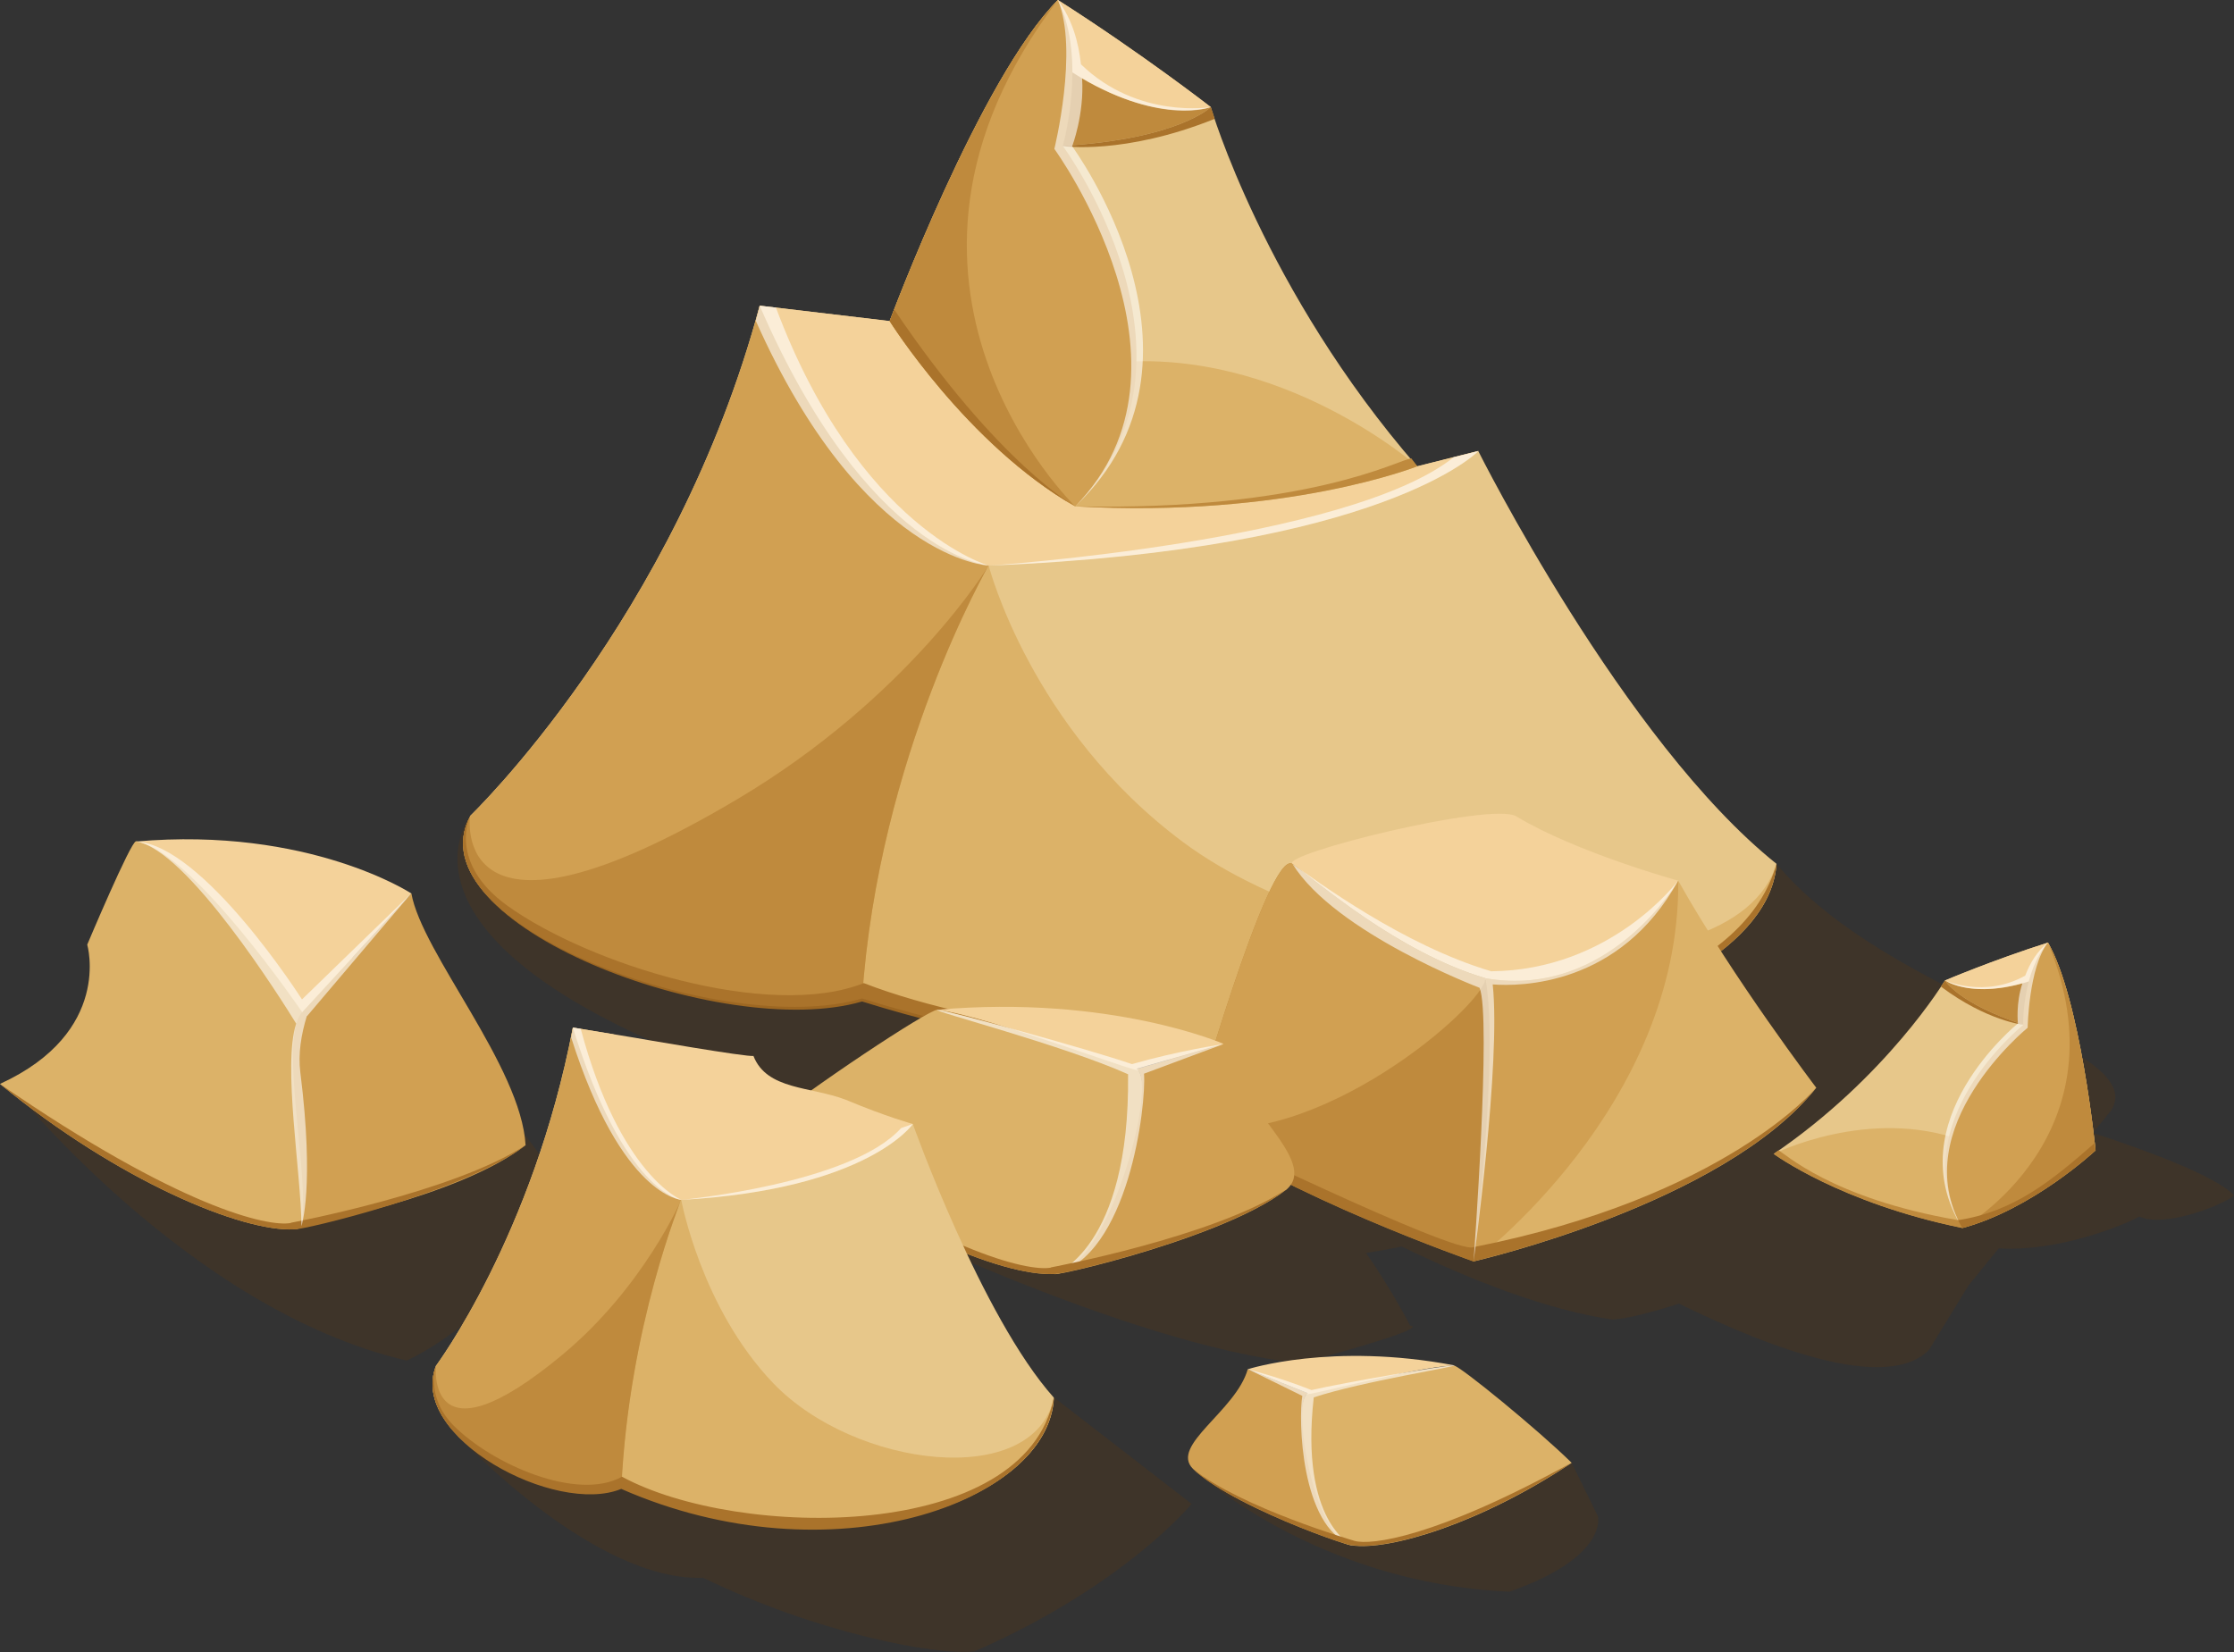 <?xml version="1.0" encoding="UTF-8"?>
<svg id="Layer_1" xmlns="http://www.w3.org/2000/svg" viewBox="0 0 119.1 88.09">
  <rect x="0" y="0" width="119.1" height="88.09" fill="#333333" stroke="none"/>
  <g>
    <path d="M25.06,43.51s10.96-10.5,15.44-27.21l6.93.82S52.27,4.14,56.4,0c4.48,2.85,8.15,5.71,8.15,5.71,0,0,2.85,9.78,11,19.16l3.26-.82s7.74,15.49,15.9,22.01c-.57,8.44-25.11,14.58-48.75,7.18-7.4,2.17-24-3.97-20.89-9.72Z" style="fill: #e7c78a;"/>
    <path d="M57.32,27c-2.98-5.05-9.89-9.88-9.89-9.88l-6.93-.82c-4.48,16.71,12.21,13.85,12.21,13.85,21.08-.84,26.11-6.11,26.11-6.11l-3.26.82c-2.69.82-14.87,1.82-18.24,2.14Z" style="fill: #f4d29a;"/>
    <path d="M64.55,5.71s-3.67-2.85-8.15-5.71c-1.79,1.8.33,2.63-1.28,5.98,5.16,1.77,9.43-.27,9.43-.27Z" style="fill: #f4d29a;"/>
    <path d="M56.66,7.78c6.19-.37,7.89-2.07,7.89-2.07,0,0-2.89,1.01-7.38-1.85-4.13,4.14-1.5,3.98-.51,3.92Z" style="fill: #bf8a3d;"/>
    <path d="M75.56,24.86s-7.24-6.38-16.25-5.52c-.65.06-2.91,4.58-1.99,7.66,11.28.64,18.24-2.14,18.24-2.14Z" style="fill: #dcb268;"/>
    <path d="M52.71,30.16c-3.11,5.75-7.18,10.16-6.75,23.08,23.64,7.4,48.19,1.26,48.75-7.18-2.27,7.42-22.43,5.7-31.64-1.16-8.14-6.06-10.36-14.74-10.36-14.74Z" style="fill: #dcb268;"/>
    <path d="M25.06,43.51s10.96-10.5,15.44-27.21c5.77,13.3,12.21,13.85,12.21,13.85,0,0-5.88,10.11-6.75,23.08-7.4,2.17-24-3.97-20.89-9.72Z" style="fill: #d1a052;"/>
    <path d="M57.32,27c7.72-7.88-.66-19.22-.66-19.22,0,0,1.31-4.6-.26-7.78-4.13,4.14-8.97,17.12-8.97,17.12,0,0,4.14,6.6,9.89,9.88Z" style="fill: #d1a052;"/>
    <path d="M25.06,43.51s-1.19,8.27,14.27-.91c9.15-5.44,13.38-12.45,13.38-12.45,0,0-5.88,10.11-6.75,23.08-7.4,2.17-24-3.97-20.89-9.72Z" style="fill: #bf8a3d;"/>
    <path d="M57.32,27s-12.36-11.95-.92-27c-4.13,4.14-8.97,17.12-8.97,17.12,0,0,4.14,6.6,9.89,9.88Z" style="fill: #bf8a3d;"/>
    <path d="M25.06,43.51s-1.21,2.49,2,4.79c4.35,3.12,13.95,6.12,18.99,4.12,13.14,5.08,45.48,5.27,48.66-6.37-.57,8.44-25.11,14.75-48.75,7.35-7.4,2.17-24-4.14-20.89-9.89Z" style="fill: #aa732b;"/>
    <path d="M56.66,7.78c6.19-.37,7.89-2.07,7.89-2.07,0,0,.19.52.2.63-4.83,1.94-8.09,1.45-8.09,1.45Z" style="fill: #aa732b;"/>
    <g style="opacity: .6;">
      <path d="M64.55,5.71s-3.89.66-6.92-2.28c-.14-1.22-.46-2.37-1.23-3.43,1.11,2.67-.19,7.94-.19,7.94,0,0,8.44,11.59,1.11,19.06,8.23-7.8-.16-19.2-.16-19.2,0,0,.65-1.69.53-3.62,4.35,2.52,6.86,1.53,6.86,1.53Z" style="fill: #fff;"/>
    </g>
    <path d="M75.56,24.86l-.32-.42c-.65.06-5.48,2.81-17.91,2.56,11.28.64,18.24-2.14,18.24-2.14Z" style="fill: #bf8a3d;"/>
    <path d="M57.32,27s-4.07-2.23-9.65-10.5c-.15.4-.24.62-.24.62,0,0,4.14,6.6,9.89,9.88Z" style="fill: #aa732b;"/>
    <g style="opacity: .6;">
      <path d="M41.36,16.4l-.85-.1-.22.8c5.71,12.8,12.43,13.06,12.43,13.06,0,0-6.92-1.95-11.35-13.75Z" style="fill: #fff;"/>
    </g>
    <g style="opacity: .6;">
      <path d="M52.71,30.16c21.08-.84,26.11-6.11,26.11-6.11l-1.32.33c-5.65,4.5-24.78,5.78-24.78,5.78Z" style="fill: #fff;"/>
    </g>
  </g>
  <g>
    <g style="opacity: .2;">
      <path d="M111.58,60.4l.98-1.2c2.1-3.43-11.82-5.91-17.85-13.14-.2,2.96-3.35,5.63-8.37,7.54-.59-.08-.95-.12-.95-.12l-7.86,2.35c-8.96,1.38-20.36.91-31.57-2.59-7.4,2.17-24-3.97-20.89-9.72,0,0-5.79,7.24,16.36,14.54.74,1.79,2.68,3.84,5.19,5.65-1.01.33-1.62.54-1.62.54,0,0,14.88,7.44,24.32,8.44,7.44-2,5.86-2,5.86-2,0,0-.88-1.75-2.35-3.88.65-.1,1.29-.22,1.9-.34,3.71,1.8,7.78,3.39,11.23,3.89.78-.04,2.06-.37,3.55-.85,5.12,2.51,11.13,4.69,13.33,2.47l2.1-3.43,1.62-1.99c2.77.19,6.05-.94,7.5-1.69,1.38.65,4.71-.73,5.04-1.14-.95-.98-4.25-2.25-7.51-3.32Z" style="fill: #683600;"/>
    </g>
    <g style="opacity: .2;">
      <path d="M30.56,63.97l-3.72-5.01L.38,57.67s9.58,12.16,21.31,14.88c5.29-2.57,8.87-8.58,8.87-8.58Z" style="fill: #683600;"/>
    </g>
    <g style="opacity: .2;">
      <path d="M83.79,78l-20.19.33s6.44,6.09,16.88,6.54c5.29-1.86,4.71-4.02,4.71-4.02l-1.4-2.85Z" style="fill: #683600;"/>
    </g>
    <g style="opacity: .2;">
      <path d="M24.76,76.91s7.01,7.44,12.73,7.22c6.01,2.93,12.37,4.15,14.45,3.93,8.01-3.5,11.59-7.87,11.59-7.87l-7.34-5.68-31.42,2.39Z" style="fill: #683600;"/>
    </g>
  </g>
  <g>
    <path d="M83.79,78c-4.9,3.26-9.76,4.7-11.73,4.4-2.6-.39-3.21-7.72-2.33-8.11.87-.39,7.43-1.52,7.78-1.48.35.04,4.54,3.47,6.28,5.19Z" style="fill: #dcb268;"/>
    <path d="M63.6,78.32c2.4,2.27,10.02,4.71,8.19,3.93-1.83-.78-2.94-7.57-2.06-7.96l-3.21-1.28c-.63,2.23-4.17,4.07-2.92,5.31Z" style="fill: #d1a052;"/>
    <path d="M77.51,72.81c-2.11.07-8.66,1.87-7.78,1.48l-3.21-1.28s4.48-1.45,11-.21Z" style="fill: #f4d29a;"/>
    <g style="opacity: .6;">
      <path d="M66.52,73.01s1.67.42,3.4,1.11c1.72-.4,7.28-1.35,7.6-1.32.35.04-4.92.86-7.48,1.71-.75,6.65,2.03,7.88,2.03,7.88-2.75-.97-2.85-6.78-2.64-7.96l-2.91-1.43Z" style="fill: #fff;"/>
    </g>
    <path d="M72.21,82.16c.86.25,4.3-.16,11.58-4.17-4.9,3.26-9.76,4.7-11.73,4.4-.27.03-6.37-2.09-8.47-4.07,2.59,2.08,8.62,3.84,8.62,3.84Z" style="fill: #aa732b;"/>
  </g>
  <g>
    <g>
      <path d="M0,57.8c6.36,5.21,12.91,7.89,15.68,7.75,3.66-.18,3.64-17.12,2.48-17.79s-10.42-2.9-10.91-2.9c-.28,0-2.6,5.51-2.6,5.51,0,0,1.37,4.66-4.64,7.42Z" style="fill: #dcb268;"/>
      <path d="M28.01,61.07c-3.65,2.82-11.93,4.31-11.93,4.31.46-2.77-1.26-9.96.03-11.42l5.82-6.33c.56,3.19,5.86,9.24,6.09,13.44Z" style="fill: #d1a052;"/>
      <path d="M7.25,44.87c2.93.39,8.86,9.1,8.86,9.1l5.82-6.33s-5.45-3.58-14.68-2.77Z" style="fill: #f4d29a;"/>
      <path d="M15.51,65.21c-1.23.23-5.95-.83-15.51-7.41,6.36,5.21,12.91,7.89,15.68,7.75.37.07,9.14-2.01,12.33-4.48-3.88,2.52-12.51,4.13-12.51,4.13Z" style="fill: #aa732b;"/>
    </g>
    <g style="opacity: .6;">
      <path d="M16.37,54.18l5.55-6.54-5.82,5.65s-5.26-8.26-8.86-8.42c2.71.36,7.82,8.52,8.55,9.71-.73,2.2.27,8,.28,10.8,0,0,.71-2.09-.06-8.21-.12-.97.04-1.99.35-3Z" style="fill: #fff;"/>
    </g>
  </g>
  <g>
    <path d="M94.56,61.53c6.04-4.11,9.13-9.25,9.13-9.25,0,0,2.51-1.07,5.49-2.02,1.73,2.97,2.54,11.08,2.54,11.08,0,0-6.58,4.22-17.15.19Z" style="fill: #e7c78a;"/>
    <path d="M103.69,52.28s2.51-1.07,5.49-2.02c.75,1.29-.58,1.45-.17,3.59-3.2.23-5.32-1.57-5.32-1.57Z" style="fill: #f4d29a;"/>
    <path d="M107.87,54.64c-3.46-1.14-4.18-2.36-4.18-2.36,0,0,1.49,1.01,4.47.05,1.73,2.97.26,2.49-.3,2.31Z" style="fill: #bf8a3d;"/>
    <path d="M94.56,61.53s5.07-2.55,10.07-.71c.36.13.97,3.04-.02,4.65-6.51-1.33-10.05-3.95-10.05-3.95Z" style="fill: #dcb268;"/>
    <path d="M104.61,65.48c-3.21-5.64,3.25-10.83,3.25-10.83,0,0-.06-2.81,1.32-4.39,1.73,2.97,2.54,11.08,2.54,11.08,0,0-3.34,3.13-7.1,4.14Z" style="fill: #d1a052;"/>
    <path d="M104.61,65.48s8.82-4.95,4.57-15.22c1.73,2.97,2.54,11.08,2.54,11.08,0,0-3.34,3.13-7.1,4.14Z" style="fill: #bf8a3d;"/>
    <path d="M107.87,54.64c-3.46-1.14-4.18-2.36-4.18-2.36,0,0-.19.27-.21.33,2.45,1.83,4.38,2.03,4.38,2.03Z" style="fill: #aa732b;"/>
    <g style="opacity: .6;">
      <path d="M103.69,52.28s2.11.96,4.28-.26c.26-.68.62-1.28,1.21-1.77-1.03,1.35-1.08,4.55-1.08,4.55,0,0-6.54,5.32-3.49,10.67-3.51-5.67,2.97-10.9,2.97-10.9,0,0-.12-1.06.24-2.14-2.85.78-4.13-.16-4.13-.16Z" style="fill: #fff;"/>
    </g>
    <path d="M94.56,61.53l.25-.19c.34.13,2.78,2.55,9.58,3.72.32.06.22.42.22.42-6.51-1.33-10.05-3.95-10.05-3.95Z" style="fill: #bf8a3d;"/>
    <path d="M104.61,65.48l-.22-.42c2.95-.45,4.97-2.08,7.28-4.11.03.25.04.39.04.39,0,0-3.34,3.13-7.1,4.14Z" style="fill: #aa732b;"/>
  </g>
  <g>
    <path d="M89.47,46.96s-5.46-1.51-8.63-3.43c-1.33-.8-12.65,2.03-11.93,2.54,1.27.89,5.58,4.7,10.28,6.09,0,1.4,11.29,1.65,10.28-5.2Z" style="fill: #f4d29a;"/>
    <path d="M63.45,60.03s4.19-14.85,5.46-13.96c1.27.89,5.58,4.7,10.28,6.09,1.4,3.93-.63,15.1-.63,15.1,0,0-10.15-3.55-15.1-7.23Z" style="fill: #bf8a3d;"/>
    <path d="M96.83,58s-4.44-5.84-7.36-11.04c0,0-3.68,6.35-10.28,5.2,1.4,3.93-.63,15.1-.63,15.1,0,0,13.33-3.05,18.27-9.26Z" style="fill: #dcb268;"/>
    <path d="M63.45,60.03s4.19-14.85,5.46-13.96c1.27.89,5.58,4.7,10.28,6.09,0,1.4-9.01,9.26-15.74,7.87Z" style="fill: #d1a052;"/>
    <path d="M89.47,46.96s-3.68,6.35-10.28,5.2c.76,4.06-.63,15.1-.63,15.1,0,0,11.04-8.25,10.91-20.31Z" style="fill: #d1a052;"/>
    <path d="M78.55,66.5c-.98.41-15.1-6.47-15.1-6.47,4.95,3.68,15.1,7.23,15.1,7.23,0,0,13.33-3.05,18.27-9.26,0,0-4.82,5.84-18.27,8.5Z" style="fill: #aa732b;"/>
    <g style="opacity: .6;">
      <path d="M79.47,51.8s0-.01,0-.02c-4.7-1.4-9.29-4.82-10.56-5.71,2.28,3.68,9.97,6.6,9.97,6.6.64,1.54-.32,14.59-.32,14.59,0,0,1.47-10.58,1.02-14.77,1.41.11,6.78.12,9.89-5.54,0,0-3.55,4.79-9.99,4.84Z" style="fill: #fff;"/>
    </g>
  </g>
  <g>
    <path d="M40.53,60.18c6.36,5.21,12.91,7.89,15.68,7.75,3.66-.18,5.54-10.28,4.38-10.94s-10.11-3.15-10.61-3.15-6.8,4.18-9.45,6.34Z" style="fill: #dcb268;"/>
    <path d="M68.54,63.46c-3.65,2.82-14.59,5.14-11.93,4.31s5.14-10.11,3.98-10.77l4.64-1.33c.56,3.19,5.22,6.24,3.32,7.79Z" style="fill: #d1a052;"/>
    <path d="M49.98,53.84c2.93.39,11.77,3.81,10.61,3.15l4.64-1.33s-6.02-2.63-15.25-1.82Z" style="fill: #f4d29a;"/>
    <g style="opacity: .6;">
      <path d="M65.23,55.67s-2.38.35-4.88,1.07c-2.33-.8-9.92-2.89-10.37-2.89-.5,0,6.71,1.88,10.16,3.43.11,9.34-3.93,10.66-3.93,10.66,3.96-.97,4.91-9.02,4.78-10.69l4.24-1.58Z" style="fill: #fff;"/>
    </g>
    <path d="M56.03,67.59c-1.23.23-5.95-.83-15.51-7.41,6.36,5.21,12.91,7.89,15.68,7.75.37.07,9.14-2.01,12.33-4.48-3.88,2.52-12.51,4.13-12.51,4.13Z" style="fill: #aa732b;"/>
  </g>
  <g>
    <path d="M48.67,59.93l-1.54.54c-.2-.32-.38-.64-.57-.96-1.78.83-3.69,1.24-5.42,1.49-3.33.48-6.97-1.19-8.43-5.85-.48-.08-1.17-.19-2.17-.36-2.12,11.08-7.3,18.04-7.3,18.04-1.47,3.81,6.38,7.88,9.88,6.45,11.18,4.91,22.8.84,23.06-4.76-3.86-4.32-7.52-14.6-7.52-14.6Z" style="fill: #e7c78a;"/>
    <path d="M40.18,56.3c-.22.1-6.36-.97-6.36-.97l-3.28-.54c-2.12,11.08,5.77,9.19,5.77,9.19,9.97-.56,12.35-4.05,12.35-4.05,0,0-1.4-.38-3.57-1.29-1.88-.72-4.2-.51-4.92-2.33Z" style="fill: #f4d29a;"/>
    <path d="M36.32,63.98c-1.47,3.81-3.4,6.74-3.19,15.3,11.18,4.91,22.8.84,23.06-4.76-1.07,4.92-10.61,3.78-14.97-.77-3.85-4.02-4.9-9.77-4.9-9.77Z" style="fill: #dcb268;"/>
    <path d="M23.24,72.83s5.18-6.96,7.3-18.04c2.73,8.82,5.77,9.19,5.77,9.19,0,0-2.78,6.71-3.19,15.3-3.5,1.44-11.36-2.63-9.88-6.45Z" style="fill: #d1a052;"/>
    <path d="M23.24,72.83s-.56,5.48,6.75-.6c4.33-3.6,6.33-8.26,6.33-8.26,0,0-2.78,6.71-3.19,15.3-3.5,1.44-11.36-2.63-9.88-6.45Z" style="fill: #bf8a3d;"/>
    <path d="M23.24,72.83s-.57,1.65.94,3.18c2.06,2.07,6.6,4.06,8.98,2.73,6.21,3.37,21.52,3.5,23.02-4.22-.27,5.6-11.88,9.78-23.06,4.87-3.5,1.44-11.36-2.75-9.88-6.56Z" style="fill: #aa732b;"/>
    <g style="opacity: .6;">
      <path d="M30.95,54.86l-.4-.07-.1.53c2.7,8.49,5.88,8.66,5.88,8.66,0,0-3.27-1.29-5.37-9.12Z" style="fill: #fff;"/>
    </g>
    <g style="opacity: .6;">
      <path d="M36.32,63.98c9.97-.56,12.35-4.05,12.35-4.05l-.63.22c-2.67,2.98-11.72,3.83-11.72,3.83Z" style="fill: #fff;"/>
    </g>
  </g>
</svg>